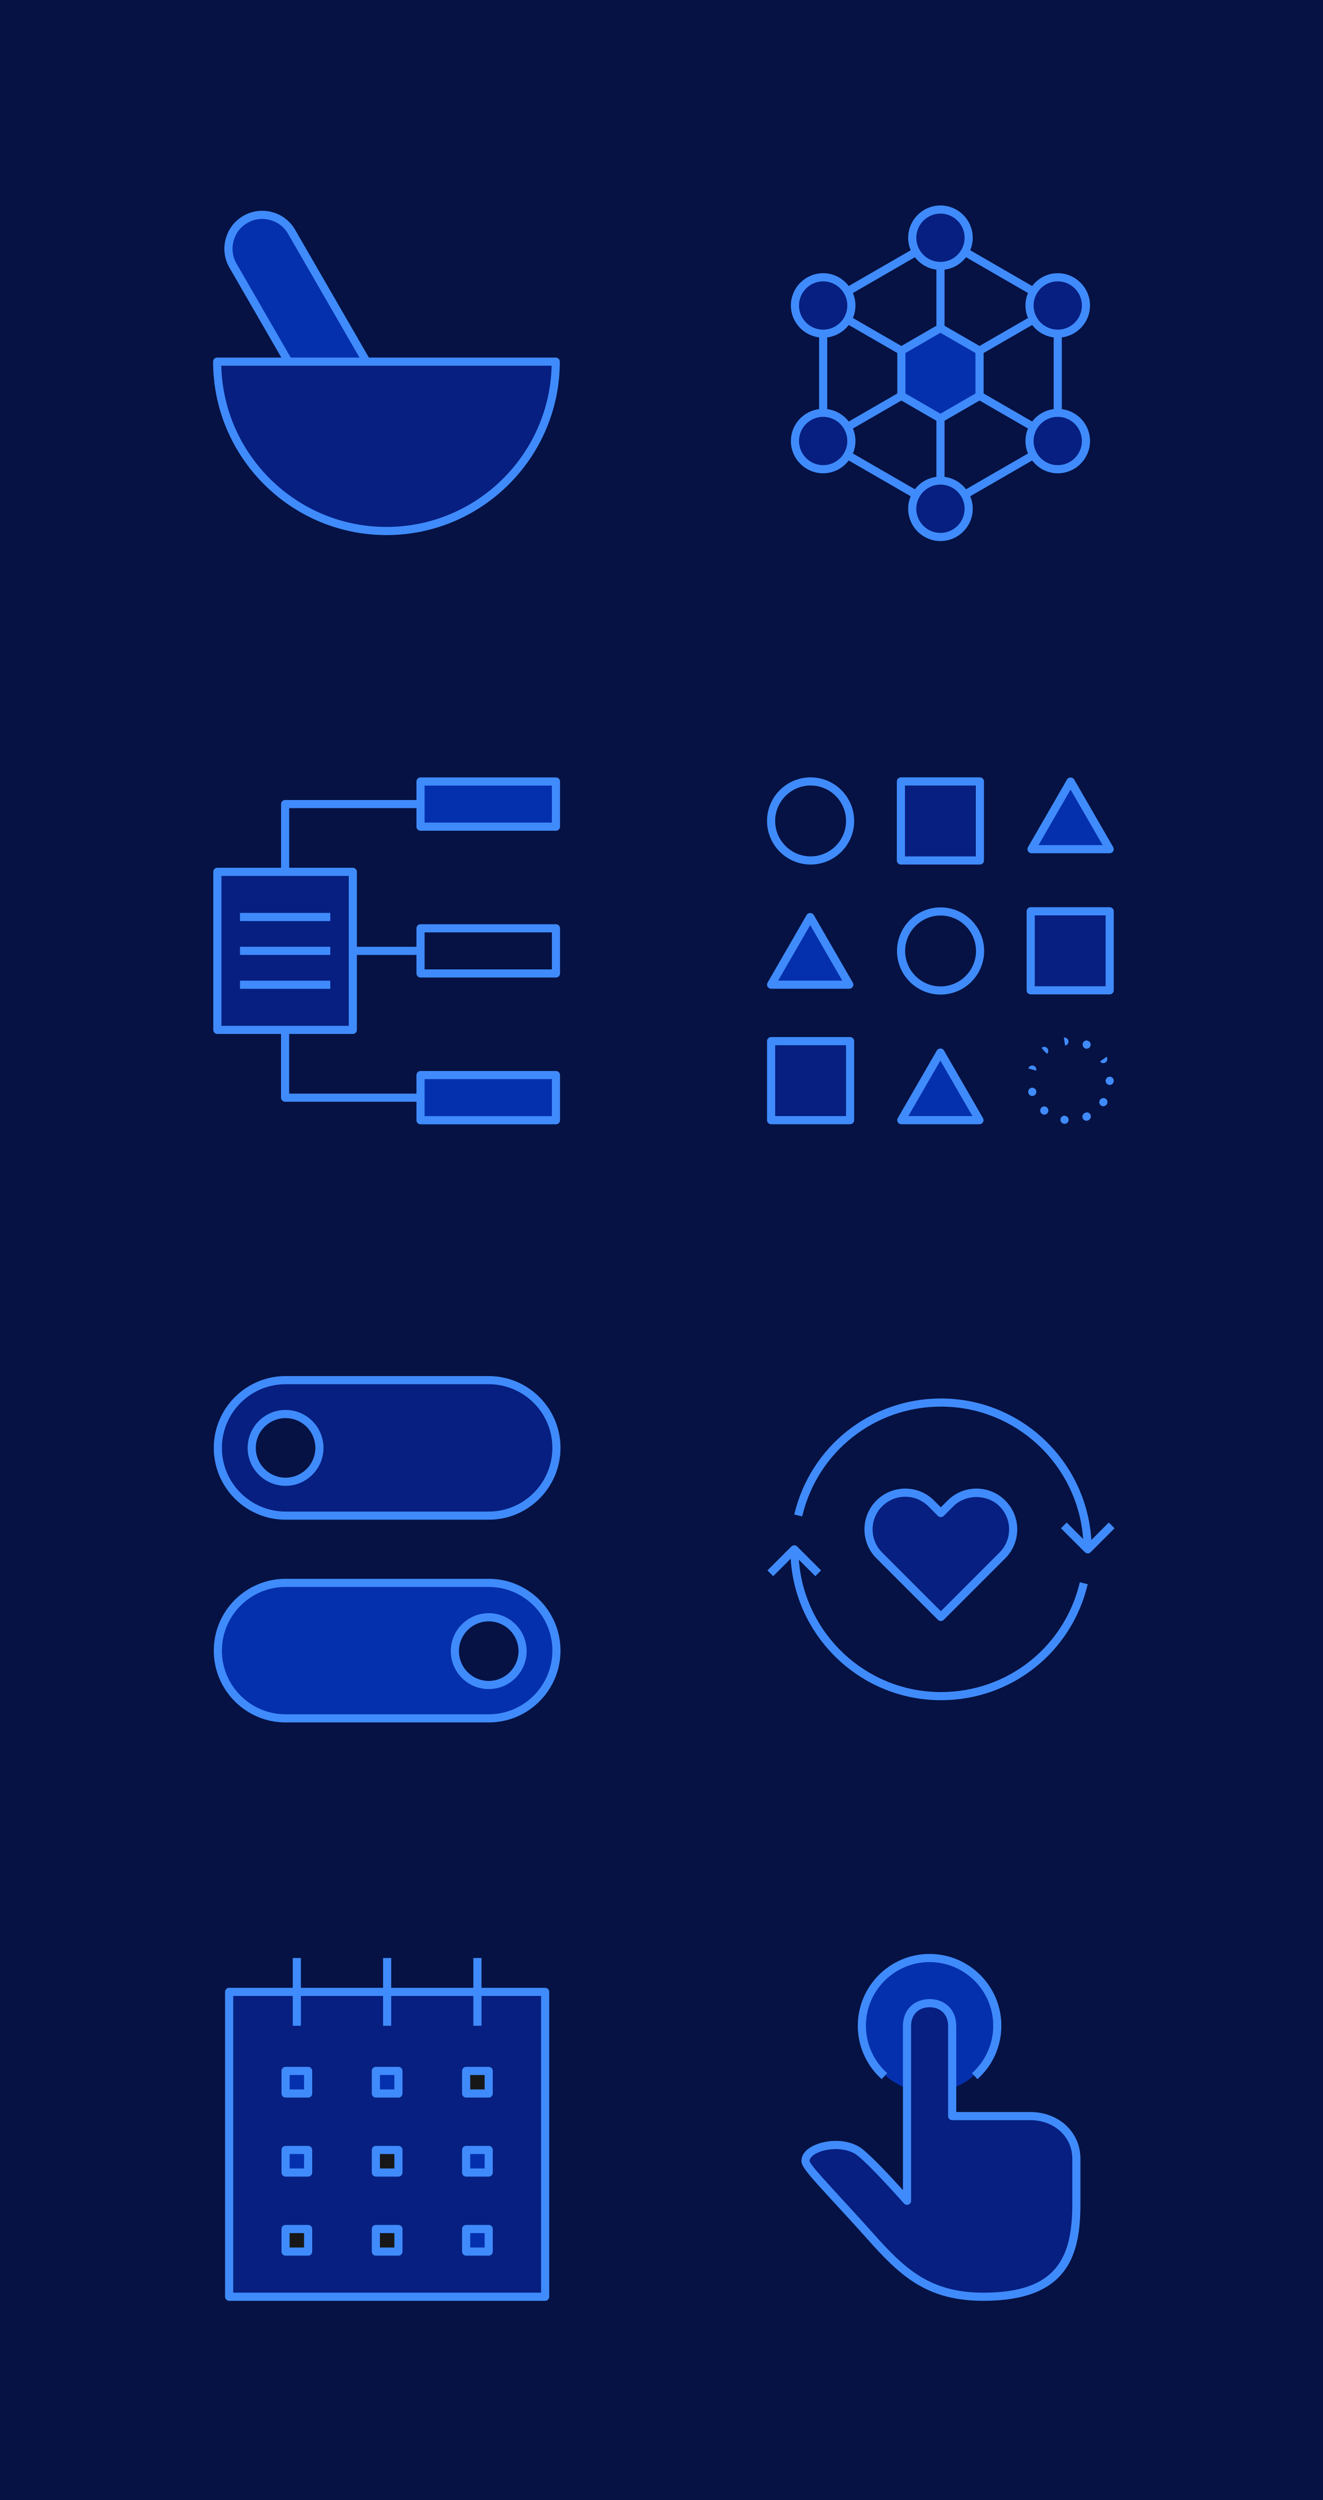 <?xml version="1.0" encoding="UTF-8"?>
<svg width="288px" height="544px" viewBox="0 0 288 544" version="1.1" xmlns="http://www.w3.org/2000/svg" xmlns:xlink="http://www.w3.org/1999/xlink">
    <!-- Generator: Sketch 61 (89581) - https://sketch.com -->
    <title>12_TintsShades_2-mobile_1.svg</title>
    <desc>Created with Sketch.</desc>
    <defs>
        <polygon id="path-1" points="0 78.621 78.621 78.621 78.621 0 0 0"></polygon>
    </defs>
    <g id="12_TintsShades_2-mobile_1.svg" stroke="none" stroke-width="1" fill="none" fill-rule="evenodd">
        <rect id="Rectangle-3-Copy-80" fill="#051243" x="0" y="0" width="288" height="544"></rect>
        <g id="Group-88-Copy" transform="translate(44, 41)">
            <g id="Group-19-Copy-5" transform="translate(121.414, 126.586)">
                <polygon id="Fill-1" points="0 78.621 78.618 78.621 78.618 0 0 0"></polygon>
                <polygon id="Fill-2" fill="#061F80" points="30.699 19.655 47.897 19.655 47.897 2.457 30.699 2.457"></polygon>
                <polygon id="Fill-3" fill="#061F80" points="2.445 76.164 19.643 76.164 19.643 58.966 2.445 58.966"></polygon>
                <polygon id="Fill-4" fill="#061F80" points="58.953 47.909 76.152 47.909 76.152 30.711 58.953 30.711"></polygon>
                <polygon id="Fill-5" fill="#0530AD" points="39.299 61.115 30.788 75.857 47.81 75.857"></polygon>
                <polygon id="Fill-6" fill="#0530AD" points="2.446 46.375 19.467 46.375 10.956 31.633"></polygon>
                <polygon id="Fill-7" fill="#0530AD" points="59.13 16.89 76.151 16.89 67.641 2.152"></polygon>
                <g id="Group-18" fill="#408BFC">
                    <path d="M31.583,18.758 L47.013,18.758 L47.013,3.332 L31.583,3.332 L31.583,18.758 Z M47.897,20.527 L30.699,20.527 C30.21,20.527 29.814,20.132 29.814,19.643 L29.814,2.445 C29.814,1.956 30.21,1.56 30.699,1.56 L47.897,1.56 C48.386,1.56 48.782,1.956 48.782,2.445 L48.782,19.643 C48.782,20.132 48.386,20.527 47.897,20.527 L47.897,20.527 Z" id="Fill-8"></path>
                    <path d="M3.329,75.267 L18.758,75.267 L18.758,59.84 L3.329,59.84 L3.329,75.267 Z M19.643,77.036 L2.445,77.036 C1.956,77.036 1.56,76.64 1.56,76.152 L1.56,58.953 C1.56,58.464 1.956,58.069 2.445,58.069 L19.643,58.069 C20.132,58.069 20.527,58.464 20.527,58.953 L20.527,76.152 C20.527,76.64 20.132,77.036 19.643,77.036 L19.643,77.036 Z" id="Fill-10"></path>
                    <path d="M59.838,47.013 L75.267,47.013 L75.267,31.586 L59.838,31.586 L59.838,47.013 Z M76.152,48.782 L58.953,48.782 C58.464,48.782 58.069,48.386 58.069,47.897 L58.069,30.699 C58.069,30.21 58.464,29.814 58.953,29.814 L76.152,29.814 C76.64,29.814 77.036,30.21 77.036,30.699 L77.036,47.897 C77.036,48.386 76.64,48.782 76.152,48.782 L76.152,48.782 Z" id="Fill-11"></path>
                    <path d="M39.336,31.623 C35.083,31.623 31.621,35.082 31.621,39.338 C31.621,43.591 35.083,47.05 39.336,47.05 C43.589,47.05 47.051,43.591 47.051,39.338 C47.051,35.082 43.589,31.623 39.336,31.623 M39.336,48.821 C34.108,48.821 29.853,44.566 29.853,39.338 C29.853,34.109 34.108,29.852 39.336,29.852 C44.564,29.852 48.82,34.109 48.82,39.338 C48.82,44.566 44.564,48.821 39.336,48.821" id="Fill-12"></path>
                    <path d="M66.438,59.919 L66.171,58.172 C66.65,58.111 67.104,58.428 67.178,58.91 C67.252,59.394 66.922,59.843 66.438,59.919 L66.438,59.919 Z M71.107,60.6 C71.011,60.6 70.912,60.585 70.814,60.553 C70.374,60.342 70.116,59.784 70.328,59.342 C70.539,58.902 70.991,58.679 71.433,58.9 L71.05,59.696 L71.438,58.9 C71.903,59.054 72.121,59.543 71.966,60.008 C71.844,60.374 71.482,60.6 71.107,60.6 L71.107,60.6 Z M62.52,61.705 L61.873,61.096 L61.326,60.403 C61.694,60.101 62.247,60.135 62.561,60.492 C62.876,60.848 62.864,61.376 62.52,61.705 L62.52,61.705 Z M74.753,63.747 C74.48,63.747 74.21,63.619 74.04,63.376 L75.487,62.361 L74.738,62.828 L75.497,62.374 C75.757,62.779 75.652,63.325 75.254,63.595 C75.099,63.698 74.925,63.747 74.753,63.747 L74.753,63.747 Z M60.149,65.379 L58.446,64.894 C58.581,64.425 59.073,64.145 59.539,64.288 C60.011,64.42 60.281,64.912 60.149,65.379 L60.149,65.379 Z M76.151,68.486 C75.664,68.486 75.266,68.091 75.266,67.6 C75.266,67.582 75.266,67.565 75.269,67.545 L75.269,67.538 L75.269,67.538 C75.3,67.079 75.684,66.69 76.151,66.69 C76.608,66.69 76.981,67.015 77.03,67.455 L76.151,67.455 L77.03,67.455 C77.033,67.46 77.033,67.467 77.033,67.472 L77.037,67.472 C77.037,67.489 77.037,67.504 77.035,67.521 C77.035,67.533 77.037,67.543 77.037,67.553 L77.037,67.6 C77.037,68.091 76.639,68.486 76.151,68.486 L76.151,68.486 Z M59.291,70.882 C58.928,70.882 58.594,70.666 58.473,70.3 C58.466,70.278 58.446,70.211 58.439,70.187 C58.323,69.715 58.611,69.236 59.085,69.115 C59.559,69.002 60.038,69.285 60.156,69.759 C60.272,70.221 60.009,70.712 59.552,70.845 C59.466,70.872 59.377,70.882 59.291,70.882 L59.291,70.882 Z M74.765,73.125 C74.59,73.125 74.413,73.071 74.259,72.963 C73.858,72.683 73.762,72.13 74.04,71.732 C74.318,71.339 74.868,71.216 75.266,71.481 C75.667,71.744 75.797,72.26 75.541,72.666 C75.534,72.68 75.499,72.732 75.49,72.744 C75.318,72.992 75.045,73.125 74.765,73.125 L74.765,73.125 Z M61.925,74.955 C61.741,74.955 61.554,74.894 61.394,74.766 C61.377,74.752 61.321,74.702 61.301,74.685 C60.947,74.351 60.935,73.788 61.272,73.435 C61.608,73.081 62.168,73.069 62.522,73.405 C62.866,73.732 62.908,74.285 62.596,74.643 C62.419,74.847 62.171,74.955 61.925,74.955 L61.925,74.955 Z M71.097,76.277 C70.723,76.277 70.374,76.037 70.254,75.661 C70.107,75.194 70.362,74.698 70.829,74.55 C71.264,74.327 71.755,74.526 71.974,74.96 C72.192,75.398 71.974,75.946 71.536,76.164 C71.497,76.184 71.411,76.218 71.367,76.233 C71.276,76.263 71.188,76.277 71.097,76.277 L71.097,76.277 Z M66.355,76.955 C66.313,76.955 66.269,76.95 66.227,76.946 C66.225,76.946 66.176,76.936 66.173,76.936 C65.692,76.862 65.36,76.41 65.434,75.928 C65.507,75.447 65.959,75.115 66.443,75.189 C66.925,75.265 67.279,75.717 67.207,76.199 C67.141,76.636 66.782,76.955 66.355,76.955 L66.355,76.955 Z" id="Fill-13"></path>
                    <path d="M11.044,3.33 C6.791,3.33 3.329,6.79 3.329,11.045 C3.329,15.298 6.791,18.757 11.044,18.757 C15.296,18.757 18.758,15.298 18.758,11.045 C18.758,6.79 15.296,3.33 11.044,3.33 M11.044,20.529 C5.815,20.529 1.56,16.273 1.56,11.045 C1.56,5.817 5.815,1.559 11.044,1.559 C16.272,1.559 20.527,5.817 20.527,11.045 C20.527,16.273 16.272,20.529 11.044,20.529" id="Fill-14"></path>
                    <path d="M32.319,75.267 L46.277,75.267 L39.297,63.179 L32.319,75.267 Z M47.81,77.038 L30.786,77.038 C30.472,77.038 30.18,76.866 30.02,76.593 C29.863,76.321 29.863,75.984 30.02,75.711 L38.533,60.97 C38.847,60.422 39.749,60.422 40.064,60.97 L48.574,75.711 C48.734,75.984 48.734,76.321 48.574,76.593 C48.417,76.866 48.125,77.038 47.81,77.038 L47.81,77.038 Z" id="Fill-15"></path>
                    <path d="M3.976,45.784 L17.934,45.784 L10.957,33.696 L3.976,45.784 Z M19.467,47.555 L2.443,47.555 C2.129,47.555 1.837,47.383 1.679,47.111 C1.52,46.838 1.52,46.501 1.679,46.228 L10.19,31.487 C10.504,30.939 11.406,30.939 11.721,31.487 L20.234,46.228 C20.391,46.501 20.391,46.838 20.234,47.111 C20.074,47.383 19.784,47.555 19.467,47.555 L19.467,47.555 Z" id="Fill-16"></path>
                    <path d="M60.661,16.301 L74.619,16.301 L67.641,4.213 L60.661,16.301 Z M76.152,18.072 L59.128,18.072 C58.814,18.072 58.521,17.9 58.364,17.628 C58.204,17.355 58.204,17.018 58.364,16.746 L66.875,2.004 C67.189,1.456 68.091,1.456 68.405,2.004 L76.919,16.746 C77.076,17.018 77.076,17.355 76.919,17.628 C76.759,17.9 76.469,18.072 76.152,18.072 L76.152,18.072 Z" id="Fill-17"></path>
                </g>
            </g>
            <g id="Group-19-Copy-6" transform="translate(0.862, 126.586)">
                <polygon id="Fill-1" points="0 78.621 78.618 78.621 78.618 0 0 0"></polygon>
                <polygon id="Fill-2" fill="#0530AD" points="46.681 12.284 76.164 12.284 76.164 2.457 46.681 2.457"></polygon>
                <polygon id="Fill-5" fill="#0530AD" points="46.681 76.164 76.164 76.164 76.164 66.336 46.681 66.336"></polygon>
                <polygon id="Fill-8" fill="#061F80" points="2.457 56.509 31.94 56.509 31.94 22.112 2.457 22.112"></polygon>
                <g id="Group-18" transform="translate(1.31, 1.31)">
                    <polygon id="Stroke-9" stroke="#000000" stroke-width="0.5" stroke-linecap="round" stroke-linejoin="round" points="1.147 55.198 30.629 55.198 30.629 20.802 1.147 20.802"></polygon>
                    <path d="M2.031,54.316 L29.745,54.316 L29.745,21.691 L2.031,21.691 L2.031,54.316 Z M30.629,56.085 L1.147,56.085 C0.658,56.085 0.262,55.69 0.262,55.201 L0.262,20.804 C0.262,20.315 0.658,19.92 1.147,19.92 L30.629,19.92 C31.118,19.92 31.514,20.315 31.514,20.804 L31.514,55.201 C31.514,55.69 31.118,56.085 30.629,56.085 L30.629,56.085 Z" id="Fill-11" fill="#408BFC"></path>
                    <path d="M46.255,10.092 L73.967,10.092 L73.967,2.036 L46.255,2.036 L46.255,10.092 Z M74.853,0.265 L45.371,0.265 C44.882,0.265 44.484,0.66 44.484,1.149 L44.484,5.178 L15.898,5.178 C15.409,5.178 15.013,5.574 15.013,6.063 L15.013,20.804 L16.782,20.804 L16.782,6.947 L44.484,6.947 L44.484,10.977 C44.484,11.466 44.882,11.861 45.371,11.861 L74.853,11.861 C75.342,11.861 75.738,11.466 75.738,10.977 L75.738,1.149 C75.738,0.66 75.342,0.265 74.853,0.265 L74.853,0.265 Z" id="Fill-12" fill="#408BFC"></path>
                    <path d="M46.255,42.032 L73.967,42.032 L73.967,33.976 L46.255,33.976 L46.255,42.032 Z M74.853,32.204 L45.371,32.204 C44.882,32.204 44.484,32.6 44.484,33.089 L44.484,37.12 L30.629,37.12 L30.629,38.889 L44.484,38.889 L44.484,42.916 C44.484,43.405 44.882,43.801 45.371,43.801 L74.853,43.801 C75.342,43.801 75.738,43.405 75.738,42.916 L75.738,33.089 C75.738,32.6 75.342,32.204 74.853,32.204 L74.853,32.204 Z" id="Fill-13" fill="#408BFC"></path>
                    <path d="M46.255,73.971 L73.967,73.971 L73.967,65.915 L46.255,65.915 L46.255,73.971 Z M74.853,64.144 L45.371,64.144 C44.882,64.144 44.484,64.539 44.484,65.028 L44.484,69.058 L16.772,69.058 L16.772,55.201 L15.001,55.201 L15.001,69.942 C15.001,70.431 15.399,70.827 15.888,70.827 L44.484,70.827 L44.484,74.856 C44.484,75.345 44.882,75.74 45.371,75.74 L74.853,75.74 C75.342,75.74 75.738,75.345 75.738,74.856 L75.738,65.028 C75.738,64.539 75.342,64.144 74.853,64.144 L74.853,64.144 Z" id="Fill-14" fill="#408BFC"></path>
                    <polygon id="Fill-15" fill="#408BFC" points="6.07 31.516 25.725 31.516 25.725 29.745 6.07 29.745"></polygon>
                    <polygon id="Fill-16" fill="#408BFC" points="6.07 38.884 25.725 38.884 25.725 37.113 6.07 37.113"></polygon>
                    <polygon id="Fill-17" fill="#408BFC" points="6.07 46.258 25.725 46.258 25.725 44.486 6.07 44.486"></polygon>
                </g>
            </g>
            <g id="Group-18-Copy-2" transform="translate(121.414, 0.793)">
                <polygon id="Fill-1" points="0 78.621 78.621 78.621 78.621 0 0 0"></polygon>
                <polygon id="Fill-2" fill="#0530AD" points="47.821 34.397 39.31 29.483 30.799 34.397 30.799 44.224 39.31 49.138 47.821 44.224"></polygon>
                <g id="Group-17" transform="translate(6.224, 2.457)">
                    <path d="M39.228,7.356 C39.228,10.749 36.479,13.498 33.086,13.498 C29.693,13.498 26.944,10.749 26.944,7.356 C26.944,3.963 29.693,1.214 33.086,1.214 C36.479,1.214 39.228,3.963 39.228,7.356" id="Fill-3" fill="#061F80"></path>
                    <path d="M39.228,66.322 C39.228,69.715 36.479,72.464 33.086,72.464 C29.693,72.464 26.944,69.715 26.944,66.322 C26.944,62.929 29.693,60.179 33.086,60.179 C36.479,60.179 39.228,62.929 39.228,66.322" id="Fill-5" fill="#061F80"></path>
                    <path d="M13.696,22.098 C13.696,25.491 10.944,28.24 7.554,28.24 C4.161,28.24 1.412,25.491 1.412,22.098 C1.412,18.705 4.161,15.955 7.554,15.955 C10.944,15.955 13.696,18.705 13.696,22.098" id="Fill-7" fill="#061F80"></path>
                    <path d="M64.761,22.098 C64.761,25.491 62.011,28.24 58.619,28.24 C55.228,28.24 52.476,25.491 52.476,22.098 C52.476,18.705 55.228,15.955 58.619,15.955 C62.011,15.955 64.761,18.705 64.761,22.098" id="Fill-9" fill="#061F80"></path>
                    <path d="M13.696,51.58 C13.696,54.973 10.944,57.723 7.554,57.723 C4.161,57.723 1.412,54.973 1.412,51.58 C1.412,48.187 4.161,45.438 7.554,45.438 C10.944,45.438 13.696,48.187 13.696,51.58" id="Fill-11" fill="#061F80"></path>
                    <path d="M64.761,51.58 C64.761,54.973 62.011,57.723 58.619,57.723 C55.228,57.723 52.476,54.973 52.476,51.58 C52.476,48.187 55.228,45.438 58.619,45.438 C62.011,45.438 64.761,48.187 64.761,51.58" id="Fill-13" fill="#061F80"></path>
                    <path d="M58.619,56.964 C55.719,56.964 53.361,54.606 53.361,51.707 C53.361,48.81 55.719,46.451 58.619,46.451 C61.518,46.451 63.876,48.81 63.876,51.707 C63.876,54.606 61.518,56.964 58.619,56.964 L58.619,56.964 Z M38.656,62.212 C37.541,60.75 35.88,59.755 33.971,59.51 L33.971,47.304 L41.597,42.899 L52.142,48.989 C51.788,49.825 51.592,50.746 51.592,51.707 C51.592,52.67 51.788,53.591 52.142,54.426 L38.656,62.212 Z M33.086,71.706 C30.187,71.706 27.829,69.347 27.829,66.448 C27.829,63.551 30.187,61.193 33.086,61.193 C35.986,61.193 38.344,63.551 38.344,66.448 C38.344,69.347 35.986,71.706 33.086,71.706 L33.086,71.706 Z M14.033,54.426 C14.385,53.591 14.581,52.67 14.581,51.707 C14.581,50.746 14.385,49.825 14.033,48.989 L24.576,42.899 L32.202,47.304 L32.202,59.51 C30.293,59.755 28.63,60.75 27.517,62.212 L14.033,54.426 Z M7.554,56.964 C4.655,56.964 2.297,54.606 2.297,51.707 C2.297,48.81 4.655,46.451 7.554,46.451 C10.454,46.451 12.812,48.81 12.812,51.707 C12.812,54.606 10.454,56.964 7.554,56.964 L7.554,56.964 Z M2.297,22.224 C2.297,19.327 4.655,16.969 7.554,16.969 C10.454,16.969 12.812,19.327 12.812,22.224 C12.812,25.123 10.454,27.482 7.554,27.482 C4.655,27.482 2.297,25.123 2.297,22.224 L2.297,22.224 Z M8.439,44.768 L8.439,29.165 C10.348,28.919 12.009,27.924 13.124,26.46 L23.691,32.562 L23.691,41.368 L13.124,47.473 C12.009,46.009 10.348,45.014 8.439,44.768 L8.439,44.768 Z M27.517,11.718 C28.63,13.182 30.293,14.178 32.202,14.423 L32.202,26.627 L24.576,31.032 L14.033,24.944 C14.385,24.108 14.581,23.187 14.581,22.224 C14.581,21.263 14.385,20.342 14.033,19.507 L27.517,11.718 Z M33.086,2.227 C35.986,2.227 38.344,4.586 38.344,7.482 C38.344,10.382 35.986,12.74 33.086,12.74 C30.187,12.74 27.829,10.382 27.829,7.482 C27.829,4.586 30.187,2.227 33.086,2.227 L33.086,2.227 Z M33.086,45.771 L25.46,41.368 L25.46,32.562 L33.086,28.16 L40.713,32.562 L40.713,41.368 L33.086,45.771 Z M52.142,19.507 C51.788,20.342 51.592,21.263 51.592,22.224 C51.592,23.187 51.788,24.108 52.142,24.944 L41.597,31.032 L33.971,26.627 L33.971,14.423 C35.88,14.178 37.541,13.182 38.656,11.718 L52.142,19.507 Z M58.619,16.969 C61.518,16.969 63.876,19.327 63.876,22.224 C63.876,25.123 61.518,27.482 58.619,27.482 C55.719,27.482 53.361,25.123 53.361,22.224 C53.361,19.327 55.719,16.969 58.619,16.969 L58.619,16.969 Z M53.049,47.473 L42.482,41.368 L42.482,32.562 L53.049,26.46 C54.164,27.924 55.825,28.919 57.734,29.165 L57.734,44.768 C55.825,45.014 54.164,46.009 53.049,47.473 L53.049,47.473 Z M59.503,44.768 L59.503,29.165 C62.957,28.722 65.645,25.796 65.645,22.224 C65.645,18.349 62.493,15.197 58.619,15.197 C56.341,15.197 54.334,16.303 53.049,17.988 L39.565,10.202 C39.917,9.364 40.113,8.446 40.113,7.482 C40.113,3.608 36.961,0.456 33.086,0.456 C29.212,0.456 26.06,3.608 26.06,7.482 C26.06,8.446 26.256,9.364 26.608,10.202 L13.122,17.988 C11.837,16.303 9.832,15.197 7.554,15.197 C3.68,15.197 0.528,18.349 0.528,22.224 C0.528,25.796 3.216,28.722 6.67,29.165 L6.67,44.768 C3.216,45.211 0.528,48.134 0.528,51.707 C0.528,55.584 3.68,58.736 7.554,58.736 C9.832,58.736 11.837,57.63 13.122,55.945 L26.608,63.731 C26.256,64.566 26.06,65.487 26.06,66.448 C26.06,70.323 29.212,73.477 33.086,73.477 C36.961,73.477 40.113,70.323 40.113,66.448 C40.113,65.487 39.917,64.566 39.565,63.731 L53.049,55.945 C54.334,57.63 56.341,58.736 58.619,58.736 C62.493,58.736 65.645,55.584 65.645,51.707 C65.645,48.134 62.957,45.211 59.503,44.768 L59.503,44.768 Z" id="Fill-15" fill="#408BFC"></path>
                </g>
            </g>
            <g id="Group-9-Copy-2" transform="translate(0.862, 0.793)">
                <polygon id="Fill-1" points="0 78.621 78.621 78.621 78.621 0 0 0"></polygon>
                <g id="Group-8" transform="translate(1.31, 3.767)">
                    <path d="M74.809,33.086 C74.809,53.439 58.308,69.94 37.956,69.94 C17.603,69.94 1.102,53.439 1.102,33.086 L74.809,33.086 Z" id="Fill-2" fill="#061F80"></path>
                    <path d="M33.62,33.086 L17.306,4.832 L17.306,4.827 C15.282,1.314 10.749,0.1 7.238,2.127 C3.727,4.156 2.513,8.684 4.54,12.198 L4.545,12.198 L16.606,33.086" id="Fill-4" fill="#0530AD"></path>
                    <path d="M37.956,69.097 C18.418,69.097 2.468,53.44 1.996,34.015 L73.915,34.015 C73.443,53.44 57.493,69.097 37.956,69.097 L37.956,69.097 Z M5.311,11.8 C5.308,11.795 5.303,11.793 5.301,11.788 C4.443,10.294 4.22,8.552 4.667,6.879 C5.117,5.198 6.188,3.8 7.682,2.938 C9.175,2.076 10.922,1.85 12.6,2.302 C14.281,2.749 15.679,3.82 16.541,5.311 C16.541,5.311 16.544,5.314 16.544,5.316 L16.541,5.316 L32.088,32.244 L17.116,32.244 L5.311,11.8 Z M74.809,32.244 L34.13,32.244 L18.079,4.447 C18.077,4.442 18.077,4.434 18.074,4.429 C16.974,2.525 15.195,1.164 13.06,0.589 C10.925,0.022 8.701,0.307 6.797,1.407 C4.893,2.506 3.532,4.285 2.959,6.42 C2.387,8.557 2.677,10.781 3.773,12.682 C3.775,12.687 3.783,12.69 3.785,12.694 L15.072,32.244 L1.102,32.244 C0.613,32.244 0.218,32.64 0.218,33.128 C0.218,53.938 17.146,70.869 37.956,70.869 C58.765,70.869 75.693,53.938 75.693,33.128 C75.693,32.64 75.298,32.244 74.809,32.244 L74.809,32.244 Z" id="Fill-6" fill="#408BFC"></path>
                </g>
            </g>
        </g>
        <g id="Group-89-Copy" transform="translate(44, 297)">
            <g id="Group-11-Copy-5" transform="translate(121.517, 126.586)">
                <polygon id="Fill-1" points="0 78.621 78.618 78.621 78.618 0 0 0"></polygon>
                <g id="Group-10" transform="translate(8.681, 1.31)">
                    <path d="M42.913,15.581 C42.913,23.721 36.314,30.322 28.172,30.322 C20.032,30.322 13.431,23.721 13.431,15.581 C13.431,7.441 20.032,0.839 28.172,0.839 C36.314,0.839 42.913,7.441 42.913,15.581" id="Fill-2" fill="#0530AD"></path>
                    <path d="M17.743,27.508 C14.431,24.574 12.532,20.339 12.532,15.889 C12.532,7.273 19.542,0.261 28.158,0.261 C36.775,0.261 43.784,7.273 43.784,15.889 C43.784,20.339 41.885,24.574 38.573,27.508 L37.399,26.184 C40.332,23.584 42.015,19.832 42.015,15.889 C42.015,8.246 35.799,2.032 28.158,2.032 C20.517,2.032 14.301,8.246 14.301,15.889 C14.301,19.832 15.984,23.584 18.918,26.184 L17.743,27.508 Z" id="Fill-4" fill="#408BFC"></path>
                    <path d="M23.25,15.581 C23.25,12.667 25.267,10.667 28.164,10.667 C31.063,10.667 33.08,12.667 33.08,15.581 L33.08,35.236 L50.069,35.236 C55.597,35.236 60.111,39.022 60.111,44.513 L60.111,54.365 C60.111,65.893 56.931,74.546 39.89,74.546 C28.026,74.546 22.434,69.493 14.992,61.085 C12.916,58.736 6.54,51.832 6.54,51.832 C4.499,49.533 1.145,46.083 1.145,45.027 C1.145,41.835 9.056,40.088 12.919,43.054 C15.909,45.349 23.25,53.663 23.25,53.663 L23.25,15.581 Z" id="Fill-6" fill="#061F80"></path>
                    <path d="M7.202,51.551 C7.204,51.554 13.577,58.458 15.654,60.806 C22.693,68.757 28.184,73.968 39.891,73.968 C55.939,73.968 59.227,66.253 59.227,54.674 L59.227,44.822 C59.227,40.036 55.291,36.429 50.07,36.429 L33.078,36.429 C32.589,36.429 32.193,36.033 32.193,35.542 L32.193,15.887 C32.193,13.479 30.574,11.86 28.164,11.86 C25.754,11.86 24.135,13.479 24.135,15.887 L24.135,53.969 C24.135,54.337 23.906,54.669 23.562,54.797 C23.218,54.927 22.828,54.831 22.587,54.556 C22.513,54.473 15.268,46.279 12.381,44.06 C10.108,42.318 6.02,42.407 3.627,43.588 C2.612,44.087 2.033,44.726 2.033,45.335 C2.173,46.008 4.642,48.726 5.968,50.185 L7.202,51.551 Z M39.891,75.739 C27.442,75.739 21.688,70.29 14.329,61.976 C12.256,59.634 5.892,52.738 5.892,52.738 L4.659,51.377 C1.671,48.087 0.261,46.419 0.261,45.335 C0.261,44.006 1.18,42.822 2.846,42.001 C5.765,40.562 10.533,40.412 13.457,42.66 C15.656,44.345 20.027,49.072 22.363,51.657 L22.363,15.887 C22.363,12.474 24.749,10.089 28.164,10.089 C31.579,10.089 33.965,12.474 33.965,15.887 L33.965,34.658 L50.07,34.658 C56.298,34.658 60.998,39.026 60.998,44.822 L60.998,54.674 C60.998,65.615 58.438,75.739 39.891,75.739 L39.891,75.739 Z" id="Fill-8" fill="#408BFC"></path>
                </g>
            </g>
            <g id="Group-25-Copy-3" transform="translate(0.966, 126.586)">
                <polygon id="Fill-1" points="0 78.621 78.618 78.621 78.618 0 0 0"></polygon>
                <polygon id="Fill-2" fill="#061F80" points="4.914 76.164 73.707 76.164 73.707 9.828 4.914 9.828"></polygon>
                <polygon id="Fill-3" fill="#0530AD" points="36.853 31.633 41.767 31.633 41.767 26.719 36.853 26.719"></polygon>
                <polygon id="Fill-4" fill="#171717" points="36.853 48.831 41.767 48.831 41.767 43.917 36.853 43.917"></polygon>
                <polygon id="Fill-5" fill="#171717" points="36.853 66.029 41.767 66.029 41.767 61.115 36.853 61.115"></polygon>
                <polygon id="Fill-6" fill="#0530AD" points="17.198 31.633 22.112 31.633 22.112 26.719 17.198 26.719"></polygon>
                <polygon id="Fill-7" fill="#0530AD" points="17.198 48.831 22.112 48.831 22.112 43.917 17.198 43.917"></polygon>
                <polygon id="Fill-8" fill="#171717" points="17.198 66.029 22.112 66.029 22.112 61.115 17.198 61.115"></polygon>
                <polygon id="Fill-9" fill="#171717" points="56.506 31.633 61.42 31.633 61.42 26.719 56.506 26.719"></polygon>
                <polygon id="Fill-10" fill="#0530AD" points="56.506 48.831 61.42 48.831 61.42 43.917 56.506 43.917"></polygon>
                <polygon id="Fill-11" fill="#0530AD" points="56.506 66.029 61.42 66.029 61.42 61.115 56.506 61.115"></polygon>
                <g id="Group-24">
                    <path d="M72.821,75.278 L5.8,75.278 L5.8,10.714 L18.767,10.714 L18.767,17.197 L20.538,17.197 L20.538,10.714 L38.425,10.714 L38.425,17.197 L40.196,17.197 L40.196,10.714 L58.077,10.714 L58.077,17.197 L59.849,17.197 L59.849,10.714 L72.821,10.714 L72.821,75.278 Z M73.706,8.942 L59.849,8.942 L59.849,2.456 L58.077,2.456 L58.077,8.942 L40.196,8.942 L40.196,2.456 L38.425,2.456 L38.425,8.942 L20.538,8.942 L20.538,2.456 L18.767,2.456 L18.767,8.942 L4.913,8.942 C4.426,8.942 4.028,9.338 4.028,9.827 L4.028,76.163 C4.028,76.654 4.426,77.05 4.913,77.05 L73.706,77.05 C74.195,77.05 74.593,76.654 74.593,76.163 L74.593,9.827 C74.593,9.338 74.195,8.942 73.706,8.942 L73.706,8.942 Z" id="Fill-12" fill="#408BFC"></path>
                    <mask id="mask-2" fill="white">
                        <use xlink:href="#path-1"></use>
                    </mask>
                    <g id="Clip-15"></g>
                    <path d="M37.738,31.055 L40.883,31.055 L40.883,27.913 L37.738,27.913 L37.738,31.055 Z M41.767,32.824 L36.853,32.824 C36.365,32.824 35.969,32.429 35.969,31.94 L35.969,27.026 C35.969,26.537 36.365,26.141 36.853,26.141 L41.767,26.141 C42.256,26.141 42.652,26.537 42.652,27.026 L42.652,31.94 C42.652,32.429 42.256,32.824 41.767,32.824 L41.767,32.824 Z" id="Fill-14" fill="#408BFC" mask="url(#mask-2)"></path>
                    <path d="M37.738,48.253 L40.883,48.253 L40.883,45.111 L37.738,45.111 L37.738,48.253 Z M41.767,50.022 L36.853,50.022 C36.365,50.022 35.969,49.627 35.969,49.138 L35.969,44.224 C35.969,43.735 36.365,43.34 36.853,43.34 L41.767,43.34 C42.256,43.34 42.652,43.735 42.652,44.224 L42.652,49.138 C42.652,49.627 42.256,50.022 41.767,50.022 L41.767,50.022 Z" id="Fill-16" fill="#408BFC" mask="url(#mask-2)"></path>
                    <path d="M37.738,65.452 L40.883,65.452 L40.883,62.309 L37.738,62.309 L37.738,65.452 Z M41.767,67.221 L36.853,67.221 C36.365,67.221 35.969,66.825 35.969,66.336 L35.969,61.422 C35.969,60.933 36.365,60.538 36.853,60.538 L41.767,60.538 C42.256,60.538 42.652,60.933 42.652,61.422 L42.652,66.336 C42.652,66.825 42.256,67.221 41.767,67.221 L41.767,67.221 Z" id="Fill-17" fill="#408BFC" mask="url(#mask-2)"></path>
                    <path d="M18.083,31.055 L21.228,31.055 L21.228,27.913 L18.083,27.913 L18.083,31.055 Z M22.112,32.824 L17.198,32.824 C16.709,32.824 16.314,32.429 16.314,31.94 L16.314,27.026 C16.314,26.537 16.709,26.141 17.198,26.141 L22.112,26.141 C22.601,26.141 22.997,26.537 22.997,27.026 L22.997,31.94 C22.997,32.429 22.601,32.824 22.112,32.824 L22.112,32.824 Z" id="Fill-18" fill="#408BFC" mask="url(#mask-2)"></path>
                    <path d="M18.083,48.253 L21.228,48.253 L21.228,45.111 L18.083,45.111 L18.083,48.253 Z M22.112,50.022 L17.198,50.022 C16.709,50.022 16.314,49.627 16.314,49.138 L16.314,44.224 C16.314,43.735 16.709,43.34 17.198,43.34 L22.112,43.34 C22.601,43.34 22.997,43.735 22.997,44.224 L22.997,49.138 C22.997,49.627 22.601,50.022 22.112,50.022 L22.112,50.022 Z" id="Fill-19" fill="#408BFC" mask="url(#mask-2)"></path>
                    <path d="M18.083,65.452 L21.228,65.452 L21.228,62.309 L18.083,62.309 L18.083,65.452 Z M22.112,67.221 L17.198,67.221 C16.709,67.221 16.314,66.825 16.314,66.336 L16.314,61.422 C16.314,60.933 16.709,60.538 17.198,60.538 L22.112,60.538 C22.601,60.538 22.997,60.933 22.997,61.422 L22.997,66.336 C22.997,66.825 22.601,67.221 22.112,67.221 L22.112,67.221 Z" id="Fill-20" fill="#408BFC" mask="url(#mask-2)"></path>
                    <path d="M57.391,31.055 L60.535,31.055 L60.535,27.913 L57.391,27.913 L57.391,31.055 Z M61.42,32.824 L56.506,32.824 C56.017,32.824 55.622,32.429 55.622,31.94 L55.622,27.026 C55.622,26.537 56.017,26.141 56.506,26.141 L61.42,26.141 C61.909,26.141 62.304,26.537 62.304,27.026 L62.304,31.94 C62.304,32.429 61.909,32.824 61.42,32.824 L61.42,32.824 Z" id="Fill-21" fill="#408BFC" mask="url(#mask-2)"></path>
                    <path d="M57.391,48.253 L60.535,48.253 L60.535,45.111 L57.391,45.111 L57.391,48.253 Z M61.42,50.022 L56.506,50.022 C56.017,50.022 55.622,49.627 55.622,49.138 L55.622,44.224 C55.622,43.735 56.017,43.34 56.506,43.34 L61.42,43.34 C61.909,43.34 62.304,43.735 62.304,44.224 L62.304,49.138 C62.304,49.627 61.909,50.022 61.42,50.022 L61.42,50.022 Z" id="Fill-22" fill="#408BFC" mask="url(#mask-2)"></path>
                    <path d="M57.391,65.452 L60.535,65.452 L60.535,62.309 L57.391,62.309 L57.391,65.452 Z M61.42,67.221 L56.506,67.221 C56.017,67.221 55.622,66.825 55.622,66.336 L55.622,61.422 C55.622,60.933 56.017,60.538 56.506,60.538 L61.42,60.538 C61.909,60.538 62.304,60.933 62.304,61.422 L62.304,66.336 C62.304,66.825 61.909,67.221 61.42,67.221 L61.42,67.221 Z" id="Fill-23" fill="#408BFC" mask="url(#mask-2)"></path>
                </g>
            </g>
            <g id="Group-11-Copy-6" transform="translate(121.517, 0.793)">
                <polygon id="Fill-1" points="0 78.621 78.621 78.621 78.621 0 0 0"></polygon>
                <g id="Group-10" transform="translate(1.31, 6.224)">
                    <path d="M24.578,34.452 C23.025,32.899 22.247,30.867 22.237,28.833 C22.227,26.776 23.008,24.715 24.578,23.142 C26.136,21.587 28.178,20.806 30.217,20.801 C32.268,20.796 34.322,21.58 35.887,23.142 L37.981,25.238 L40.074,23.142 C41.636,21.582 43.683,20.801 45.727,20.801 C47.774,20.801 49.82,21.582 51.383,23.142 C52.982,24.742 53.761,26.847 53.724,28.943 C53.688,30.941 52.909,32.928 51.383,34.452 L37.981,47.854 L24.578,34.452 Z" id="Fill-2" fill="#061F80"></path>
                    <path d="M68.237,40.272 C64.916,54.338 52.486,64.161 38.015,64.161 C21.65,64.161 8.232,51.426 7.073,35.353 L10.66,38.943 L11.91,37.69 L6.699,32.479 C6.355,32.132 5.795,32.132 5.449,32.479 L0.238,37.69 L1.488,38.943 L5.294,35.135 C6.351,52.291 20.601,65.93 38.015,65.93 C53.312,65.93 66.446,55.547 69.96,40.68 L68.237,40.272 Z" id="Fill-4" fill="#408BFC"></path>
                    <path d="M74.549,27.266 L70.743,31.071 C69.687,13.917 55.437,0.279 38.022,0.279 C22.725,0.279 9.588,10.662 6.075,25.529 L7.8,25.936 C11.122,11.871 23.551,2.048 38.022,2.048 C54.388,2.048 67.805,14.78 68.964,30.855 L65.375,27.266 L64.124,28.519 L69.338,33.73 C69.51,33.902 69.736,33.988 69.962,33.988 C70.19,33.988 70.414,33.902 70.588,33.73 L75.799,28.519 L74.549,27.266 Z" id="Fill-6" fill="#408BFC"></path>
                    <path d="M25.204,33.799 L37.98,46.572 L50.759,33.796 C52.068,32.487 52.805,30.747 52.84,28.895 C52.874,26.946 52.135,25.116 50.759,23.738 C48.068,21.052 43.388,21.052 40.7,23.738 L38.607,25.833 C38.275,26.165 37.688,26.165 37.356,25.833 L35.263,23.738 C33.917,22.394 32.13,21.657 30.226,21.657 L30.219,21.657 C28.325,21.659 26.543,22.399 25.204,23.738 C23.853,25.089 23.114,26.887 23.121,28.799 C23.131,30.686 23.87,32.46 25.204,33.799 M37.98,48.707 C37.754,48.707 37.528,48.621 37.356,48.449 L23.954,35.049 C23.954,35.049 23.951,35.049 23.951,35.047 C22.288,33.379 21.364,31.165 21.352,28.809 C21.342,26.418 22.266,24.175 23.951,22.487 C25.625,20.816 27.851,19.893 30.217,19.885 L30.226,19.885 C32.602,19.885 34.833,20.809 36.514,22.487 L37.98,23.956 L39.45,22.487 C41.128,20.809 43.358,19.885 45.729,19.885 C48.098,19.885 50.329,20.809 52.009,22.487 C53.729,24.207 54.65,26.492 54.609,28.929 C54.567,31.239 53.643,33.413 52.009,35.049 L38.607,48.449 C38.432,48.621 38.206,48.707 37.98,48.707" id="Fill-8" fill="#408BFC"></path>
                </g>
            </g>
            <g id="Group-19-Copy-7" transform="translate(0.966, 0.793)">
                <polygon id="Fill-1" points="0 78.621 78.621 78.621 78.621 0 0 0"></polygon>
                <g id="Group-18" transform="translate(1.31, 1.31)">
                    <path d="M60.112,30.742 L15.888,30.742 C7.78,30.742 1.147,24.108 1.147,16.001 C1.147,7.89 7.78,1.259 15.888,1.259 L60.112,1.259 C68.22,1.259 74.853,7.89 74.853,16.001 C74.853,24.108 68.22,30.742 60.112,30.742" id="Fill-2" fill="#061F80"></path>
                    <path d="M15.888,74.853 C7.78,74.853 1.147,68.22 1.147,60.112 C1.147,52.004 7.78,45.371 15.888,45.371 L60.112,45.371 C68.22,45.371 74.853,52.004 74.853,60.112 C74.853,68.22 68.22,74.853 60.112,74.853 L15.888,74.853 Z" id="Fill-4" fill="#0530AD"></path>
                    <path d="M15.888,23.259 C11.817,23.259 8.517,19.959 8.517,15.888 C8.517,11.817 11.817,8.517 15.888,8.517 C19.959,8.517 23.259,11.817 23.259,15.888 C23.259,19.959 19.959,23.259 15.888,23.259 Z" id="Fill-6" fill="#051243"></path>
                    <path d="M67.483,60.112 C67.483,64.183 64.183,67.483 60.112,67.483 C56.041,67.483 52.741,64.183 52.741,60.112 C52.741,56.041 56.041,52.741 60.112,52.741 C64.183,52.741 67.483,56.041 67.483,60.112" id="Fill-8" fill="#051243"></path>
                    <path d="M15.888,2.087 C8.247,2.087 2.031,8.301 2.031,15.944 C2.031,23.585 8.247,29.798 15.888,29.798 L60.112,29.798 C67.753,29.798 73.969,23.585 73.969,15.944 C73.969,8.301 67.753,2.087 60.112,2.087 L15.888,2.087 Z M60.112,31.57 L15.888,31.57 C7.272,31.57 0.262,24.558 0.262,15.944 C0.262,7.328 7.272,0.316 15.888,0.316 L60.112,0.316 C68.728,0.316 75.738,7.328 75.738,15.944 C75.738,24.558 68.728,31.57 60.112,31.57 L60.112,31.57 Z" id="Fill-10" fill="#408BFC"></path>
                    <path d="M15.888,46.201 C8.247,46.201 2.031,52.414 2.031,60.058 C2.031,67.699 8.247,73.912 15.888,73.912 L60.112,73.912 C67.753,73.912 73.969,67.699 73.969,60.058 C73.969,52.414 67.753,46.201 60.112,46.201 L15.888,46.201 Z M60.112,75.684 L15.888,75.684 C7.272,75.684 0.262,68.672 0.262,60.058 C0.262,51.441 7.272,44.429 15.888,44.429 L60.112,44.429 C68.728,44.429 75.738,51.441 75.738,60.058 C75.738,68.672 68.728,75.684 60.112,75.684 L60.112,75.684 Z" id="Fill-12" fill="#408BFC"></path>
                    <path d="M15.888,9.458 C12.311,9.458 9.402,12.367 9.402,15.944 C9.402,19.521 12.311,22.428 15.888,22.428 C19.465,22.428 22.374,19.521 22.374,15.944 C22.374,12.367 19.465,9.458 15.888,9.458 M15.888,24.199 C11.335,24.199 7.633,20.494 7.633,15.944 C7.633,11.391 11.335,7.686 15.888,7.686 C20.441,7.686 24.143,11.391 24.143,15.944 C24.143,20.494 20.441,24.199 15.888,24.199" id="Fill-14" fill="#408BFC"></path>
                    <path d="M60.112,53.682 C56.535,53.682 53.626,56.591 53.626,60.168 C53.626,63.745 56.535,66.652 60.112,66.652 C63.689,66.652 66.598,63.745 66.598,60.168 C66.598,56.591 63.689,53.682 60.112,53.682 M60.112,68.423 C55.559,68.423 51.857,64.718 51.857,60.168 C51.857,55.615 55.559,51.91 60.112,51.91 C64.665,51.91 68.367,55.615 68.367,60.168 C68.367,64.718 64.665,68.423 60.112,68.423" id="Fill-16" fill="#408BFC"></path>
                </g>
            </g>
        </g>
    </g>
</svg>